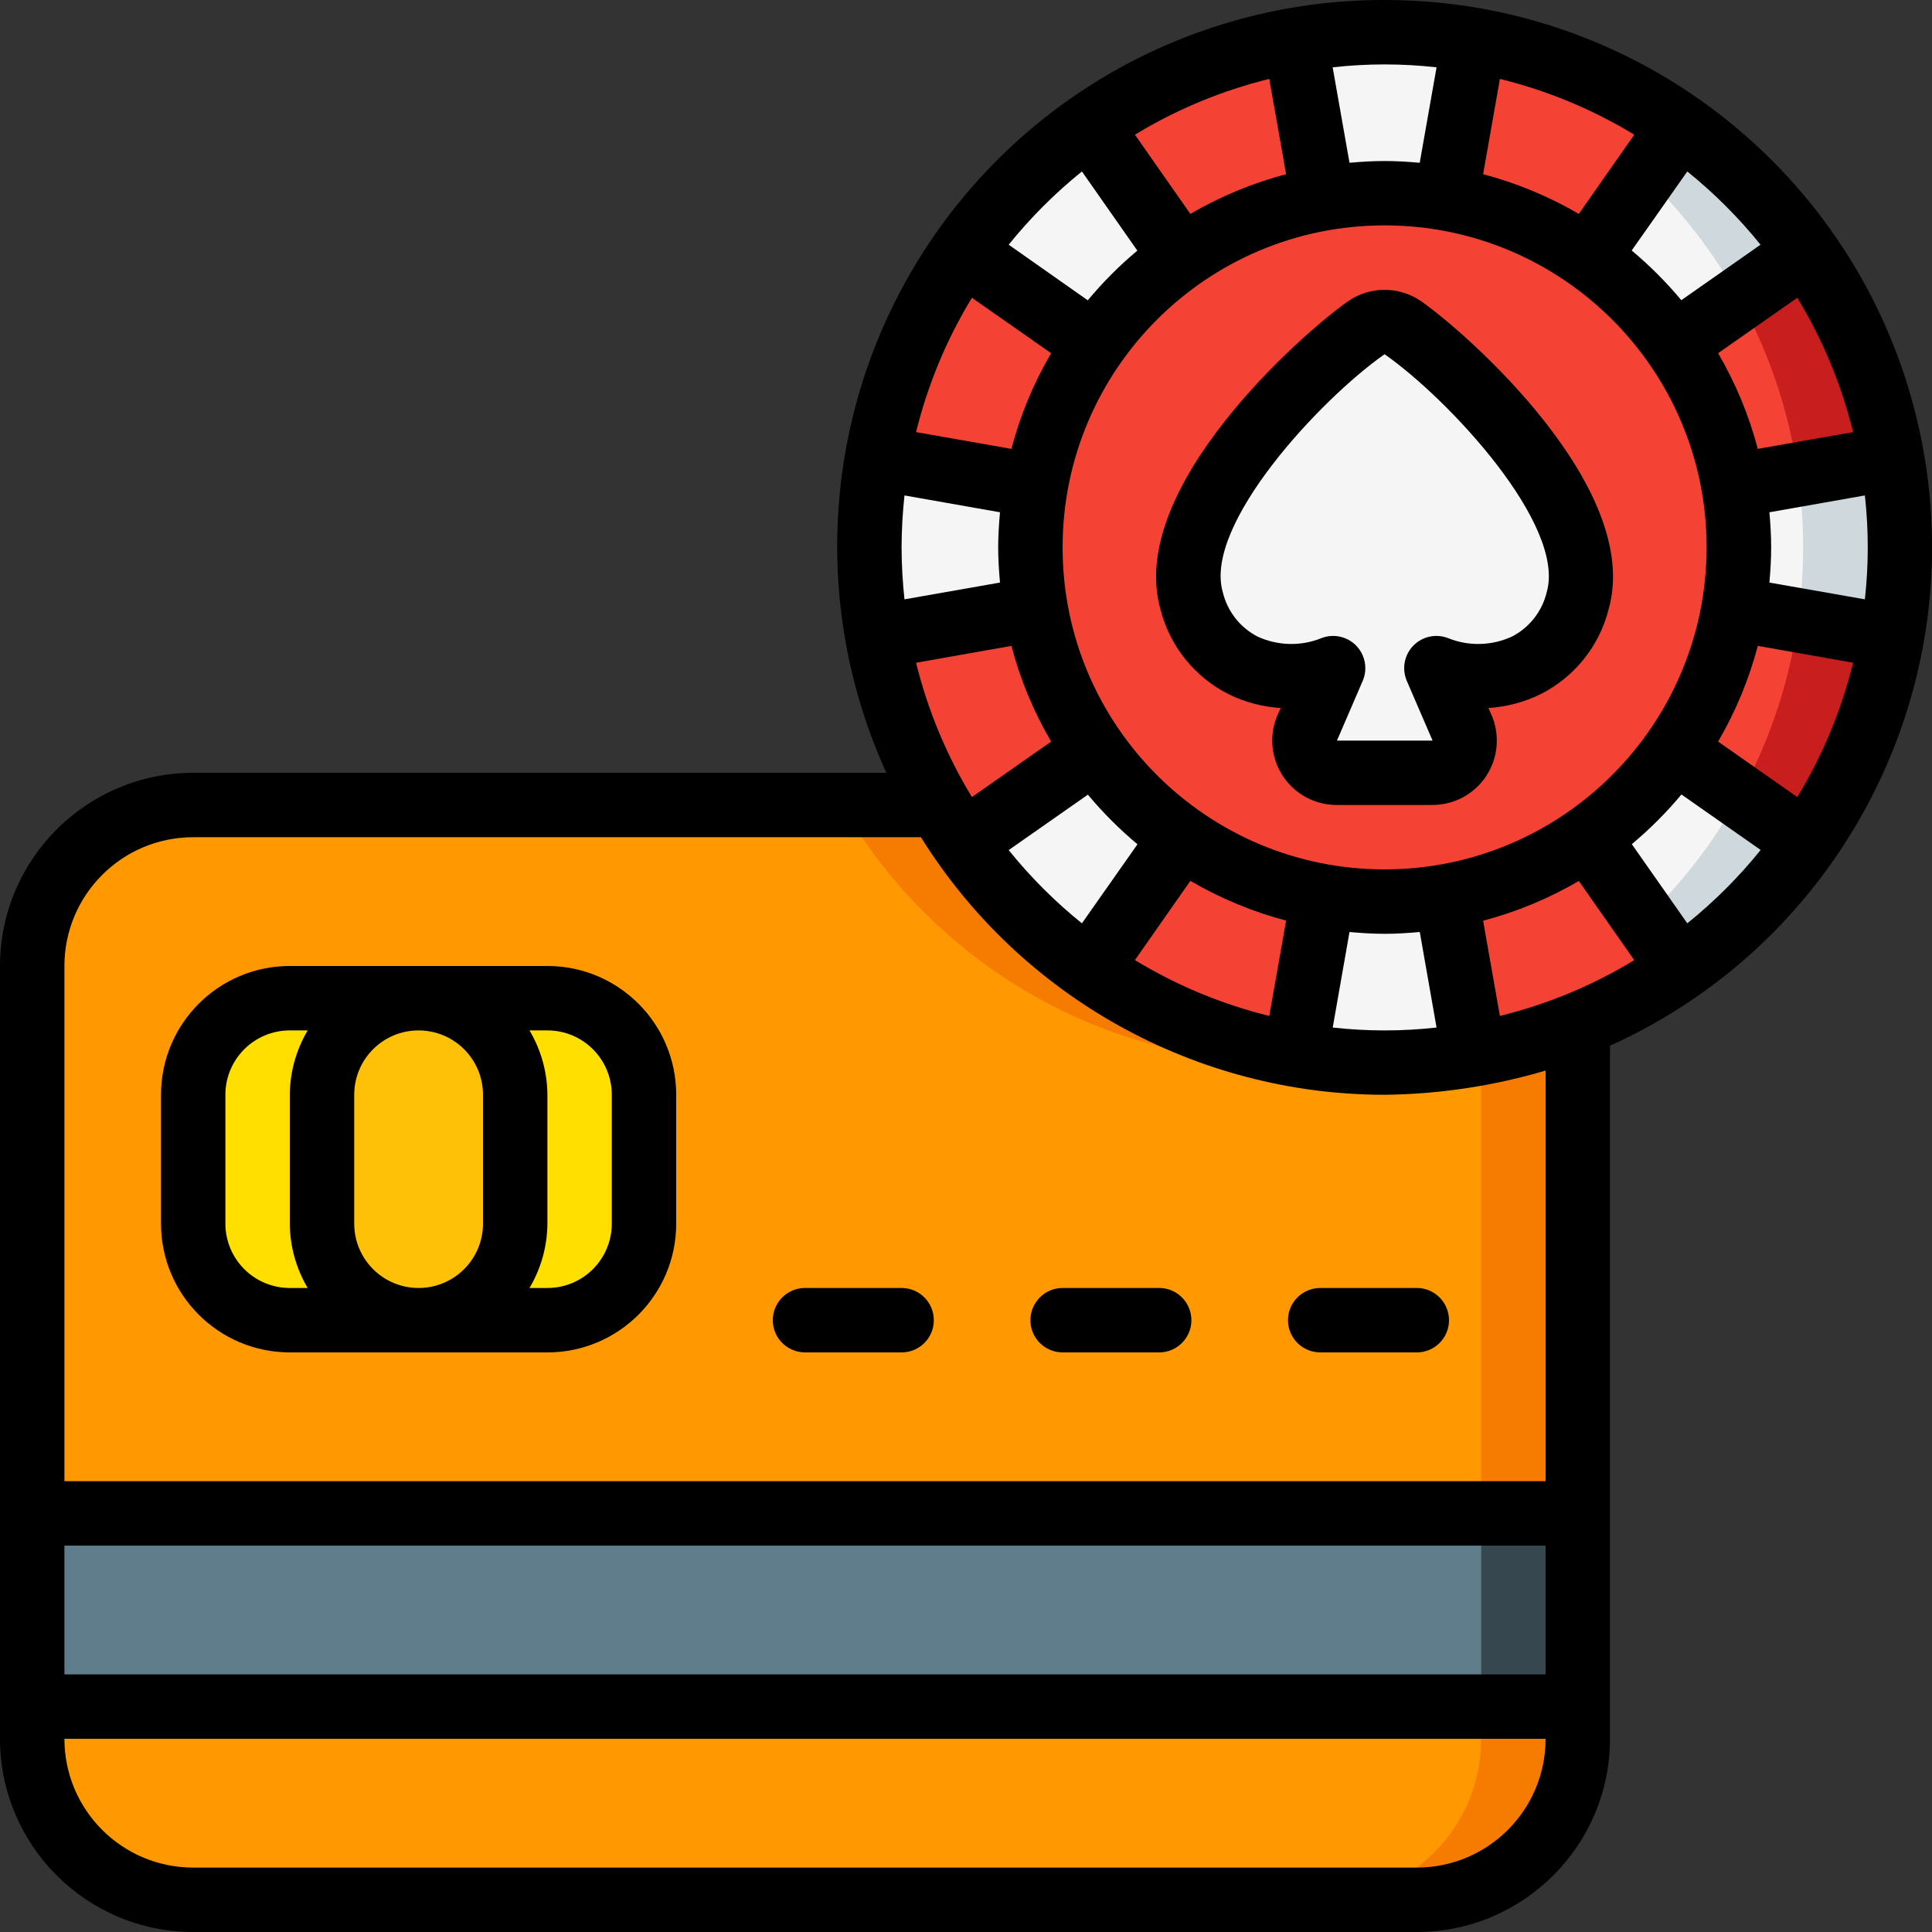 <svg width="32" height="32" viewBox="0 0 32 32" fill="none" xmlns="http://www.w3.org/2000/svg">
<rect x="0" y="0" width="32" height="32" fill="#333333" stroke="none"/>
<path d="M28.709 10.085C28.564 10.93 28.233 11.732 27.739 12.432L29.925 13.963C29.355 14.779 28.645 15.488 27.829 16.059L26.299 13.872C25.598 14.366 24.797 14.698 23.952 14.843L24.416 17.472C23.435 17.643 22.432 17.643 21.451 17.472L21.915 14.843C21.07 14.698 20.268 14.366 19.568 13.872L18.037 16.059C17.253 15.504 16.565 14.825 16 14.048C15.979 14.021 15.963 13.989 15.941 13.963L18.128 12.432C17.634 11.732 17.302 10.93 17.157 10.085L14.528 10.549C14.357 9.568 14.357 8.565 14.528 7.584L17.157 8.048C17.302 7.203 17.634 6.402 18.128 5.701L15.941 4.171C15.963 4.144 15.979 4.112 16 4.085C16.565 3.308 17.253 2.629 18.037 2.075L19.568 4.261C20.268 3.767 21.07 3.436 21.915 3.291L21.451 0.661C22.432 0.491 23.435 0.491 24.416 0.661L23.952 3.291C24.797 3.436 25.598 3.767 26.299 4.261L27.829 2.075C28.645 2.645 29.355 3.355 29.925 4.171L27.739 5.701C28.233 6.402 28.564 7.203 28.709 8.048L31.339 7.584C31.509 8.565 31.509 9.568 31.339 10.549L28.709 10.085Z" fill="#F5F5F5"/>
<path d="M22.933 0.533C22.663 0.533 22.397 0.549 22.133 0.574C26.516 0.985 29.866 4.664 29.866 9.067C29.866 13.469 26.516 17.148 22.133 17.559C22.397 17.584 22.663 17.6 22.933 17.6C27.646 17.6 31.467 13.78 31.467 9.067C31.467 4.354 27.646 0.533 22.933 0.533Z" fill="#CFD8DC"/>
<path d="M21.915 3.291C21.07 3.436 20.268 3.767 19.568 4.261L18.037 2.075C19.058 1.36 20.223 0.878 21.451 0.661L21.915 3.291Z" fill="#F44335"/>
<path d="M27.829 2.075L26.299 4.261C25.598 3.767 24.797 3.436 23.952 3.291L24.416 0.661C25.644 0.875 26.81 1.358 27.829 2.075Z" fill="#F44335"/>
<path d="M31.339 7.584L28.709 8.048C28.564 7.203 28.233 6.402 27.739 5.701L29.925 4.171C30.642 5.19 31.125 6.356 31.339 7.584Z" fill="#F44335"/>
<path d="M29.925 4.171L28.812 4.95C29.265 5.77 29.578 6.661 29.739 7.584L28.647 7.777C28.667 7.867 28.693 7.956 28.709 8.048L31.339 7.584C31.125 6.356 30.642 5.19 29.925 4.171Z" fill="#C81E1E"/>
<path d="M31.339 10.549C31.125 11.777 30.642 12.943 29.925 13.963L27.739 12.432C28.233 11.732 28.564 10.93 28.709 10.085L31.339 10.549Z" fill="#F44335"/>
<path d="M28.709 10.085C28.693 10.178 28.667 10.266 28.647 10.357L29.739 10.549C29.578 11.473 29.265 12.363 28.812 13.184L29.925 13.963C30.642 12.943 31.125 11.777 31.339 10.549L28.709 10.085Z" fill="#C81E1E"/>
<path d="M27.829 16.059C26.81 16.776 25.644 17.258 24.416 17.472L23.952 14.843C24.797 14.698 25.598 14.366 26.299 13.872L27.829 16.059Z" fill="#F44335"/>
<path d="M21.915 14.843L21.451 17.472C20.223 17.256 19.058 16.773 18.037 16.059L19.568 13.872C20.268 14.366 21.07 14.698 21.915 14.843Z" fill="#F44335"/>
<path d="M18.128 12.432L15.941 13.963C15.225 12.943 14.742 11.777 14.528 10.549L17.157 10.085C17.302 10.93 17.634 11.732 18.128 12.432Z" fill="#F44335"/>
<path d="M18.128 5.701C17.634 6.402 17.302 7.203 17.157 8.048L14.528 7.584C14.742 6.356 15.225 5.19 15.941 4.171L18.128 5.701Z" fill="#F44335"/>
<path d="M28.8 9.067C28.8 9.408 28.769 9.749 28.709 10.085C28.283 12.514 26.381 14.416 23.952 14.843C23.278 14.964 22.588 14.964 21.915 14.843C19.486 14.416 17.584 12.514 17.157 10.085C17.036 9.412 17.036 8.722 17.157 8.048C17.584 5.619 19.486 3.717 21.915 3.291C22.588 3.17 23.278 3.17 23.952 3.291C26.381 3.717 28.283 5.619 28.709 8.048C28.769 8.384 28.8 8.725 28.8 9.067Z" fill="#F44335"/>
<path d="M26.133 9.947C26.005 10.429 25.671 10.831 25.221 11.046C24.77 11.262 24.248 11.269 23.792 11.067L24.215 12.057C24.286 12.222 24.269 12.411 24.17 12.56C24.072 12.71 23.904 12.8 23.725 12.8H22.141C21.962 12.8 21.795 12.71 21.696 12.56C21.598 12.411 21.581 12.222 21.651 12.057L22.075 11.067C21.618 11.269 21.096 11.262 20.646 11.046C20.195 10.831 19.862 10.429 19.733 9.947C19.294 8.382 21.751 6.045 22.63 5.429C22.812 5.301 23.055 5.301 23.237 5.429C24.116 6.045 26.573 8.382 26.133 9.947Z" fill="#F5F5F5"/>
<path d="M26.133 16.981V28.8C26.133 30.273 24.939 31.467 23.467 31.467H3.2C2.493 31.467 1.814 31.186 1.314 30.686C0.814 30.186 0.533 29.507 0.533 28.8V16C0.533 14.527 1.727 13.333 3.2 13.333H15.541C15.663 13.55 15.797 13.76 15.941 13.963C16.512 14.779 17.221 15.488 18.037 16.059C19.056 16.776 20.222 17.257 21.451 17.467C23.026 17.741 24.647 17.573 26.133 16.981Z" fill="#FF9801"/>
<path d="M16.437 16.059C17.456 16.776 18.622 17.257 19.851 17.467C20.34 17.555 20.836 17.599 21.333 17.6C21.604 17.6 21.87 17.584 22.133 17.559C21.903 17.537 21.675 17.506 21.451 17.467C20.222 17.257 19.056 16.776 18.037 16.059C17.221 15.488 16.512 14.779 15.941 13.963C15.797 13.76 15.663 13.55 15.541 13.333H13.941C14.063 13.55 14.197 13.76 14.341 13.963C14.912 14.779 15.621 15.488 16.437 16.059Z" fill="#F57C00"/>
<path d="M24.533 17.44V28.8C24.533 30.273 23.34 31.467 21.867 31.467H23.467C24.939 31.467 26.133 30.273 26.133 28.8V16.981C25.616 17.186 25.081 17.34 24.533 17.44Z" fill="#F57C00"/>
<path d="M0.533 25.067H26.133V28.267H0.533V25.067Z" fill="#607D8B"/>
<path d="M24.533 25.067H26.133V28.267H24.533V25.067Z" fill="#37474F"/>
<path d="M9.067 16.533H4.8C3.916 16.533 3.2 17.25 3.2 18.133V20.267C3.2 21.15 3.916 21.867 4.8 21.867H9.067C9.95 21.867 10.667 21.15 10.667 20.267V18.133C10.667 17.25 9.95 16.533 9.067 16.533Z" fill="#FFDF00"/>
<path d="M8.533 18.133C8.533 17.25 7.817 16.533 6.933 16.533C6.05 16.533 5.333 17.25 5.333 18.133V20.267C5.333 21.15 6.05 21.867 6.933 21.867C7.817 21.867 8.533 21.15 8.533 20.267V18.133Z" fill="#FEC108"/>
<path d="M9.067 16H4.8C3.622 16 2.667 16.955 2.667 18.133V20.267C2.667 21.445 3.622 22.4 4.8 22.4H9.067C10.245 22.4 11.2 21.445 11.2 20.267V18.133C11.2 16.955 10.245 16 9.067 16ZM8 18.133V20.267C8 20.856 7.522 21.333 6.933 21.333C6.344 21.333 5.867 20.856 5.867 20.267V18.133C5.867 17.544 6.344 17.067 6.933 17.067C7.522 17.067 8 17.544 8 18.133ZM3.733 20.267V18.133C3.733 17.544 4.211 17.067 4.8 17.067H5.096C4.905 17.39 4.802 17.758 4.8 18.133V20.267C4.802 20.642 4.905 21.011 5.096 21.333H4.8C4.517 21.333 4.246 21.221 4.046 21.021C3.846 20.821 3.733 20.55 3.733 20.267ZM10.133 20.267C10.133 20.856 9.656 21.333 9.067 21.333H8.77C8.962 21.011 9.064 20.642 9.067 20.267V18.133C9.064 17.758 8.962 17.39 8.77 17.067H9.067C9.656 17.067 10.133 17.544 10.133 18.133V20.267Z" fill="black"/>
<path d="M22.933 1.7482e-05C19.852 -0.006 16.98 1.556 15.31 4.146C13.641 6.735 13.403 9.996 14.681 12.8H3.2C1.433 12.802 0.002 14.233 0 16V28.8C0.002 30.567 1.433 31.998 3.2 32H23.467C25.233 31.998 26.665 30.567 26.667 28.8V17.32C30.559 15.563 32.697 11.326 31.797 7.152C30.897 2.977 27.204 -0.003 22.933 1.7482e-05ZM29.769 13.202L28.457 12.283C28.747 11.787 28.968 11.254 29.115 10.698L30.693 10.977C30.5 11.761 30.189 12.511 29.769 13.202ZM24.843 16.828L24.565 15.25C25.121 15.103 25.654 14.882 26.15 14.592L27.068 15.903C26.378 16.323 25.628 16.634 24.843 16.827V16.828ZM18.798 15.902L19.716 14.59C20.213 14.88 20.746 15.101 21.302 15.248L21.023 16.827C20.239 16.634 19.488 16.322 18.798 15.902ZM16.707 14.08L18.019 13.162C18.267 13.46 18.543 13.735 18.84 13.984L17.92 15.293C17.473 14.933 17.067 14.527 16.707 14.08ZM14.933 9.067C14.934 8.779 14.95 8.492 14.981 8.206L16.563 8.485C16.546 8.677 16.533 8.87 16.533 9.067C16.533 9.263 16.546 9.457 16.563 9.649L14.981 9.927C14.95 9.642 14.934 9.354 14.933 9.067ZM16.098 4.932L17.41 5.85C17.119 6.346 16.898 6.879 16.752 7.435L15.173 7.157C15.366 6.372 15.678 5.622 16.098 4.932ZM16.752 10.698C16.898 11.254 17.119 11.787 17.41 12.283L16.098 13.202C15.678 12.511 15.366 11.761 15.173 10.977L16.752 10.698ZM22.352 15.437C22.544 15.454 22.738 15.467 22.934 15.467C23.13 15.467 23.324 15.454 23.516 15.437L23.794 17.019C23.222 17.083 22.645 17.083 22.074 17.019L22.352 15.437ZM22.933 14.4C19.988 14.4 17.6 12.012 17.6 9.067C17.6 6.121 19.988 3.733 22.933 3.733C25.879 3.733 28.267 6.121 28.267 9.067C28.263 12.011 25.878 14.397 22.933 14.4ZM19.716 3.543L18.798 2.231C19.488 1.811 20.239 1.5 21.023 1.307L21.302 2.885C20.746 3.032 20.213 3.253 19.716 3.543ZM24.565 2.885L24.843 1.307C25.628 1.5 26.378 1.811 27.068 2.231L26.15 3.543C25.654 3.253 25.121 3.032 24.565 2.885ZM30.693 7.157L29.115 7.435C28.968 6.879 28.747 6.346 28.457 5.85L29.769 4.932C30.189 5.622 30.5 6.372 30.693 7.157ZM29.307 9.649C29.324 9.457 29.336 9.263 29.336 9.067C29.336 8.87 29.324 8.677 29.307 8.485L30.888 8.206C30.952 8.778 30.952 9.355 30.888 9.927L29.307 9.649ZM29.16 4.053L27.848 4.972C27.599 4.674 27.324 4.398 27.026 4.149L27.947 2.84C28.393 3.2 28.8 3.607 29.16 4.053ZM23.794 1.115L23.515 2.696C23.323 2.679 23.13 2.667 22.933 2.667C22.737 2.667 22.544 2.679 22.352 2.696L22.073 1.115C22.645 1.051 23.222 1.051 23.794 1.115ZM17.92 2.84L18.838 4.151C18.54 4.4 18.265 4.676 18.017 4.974L16.707 4.053C17.067 3.607 17.473 3.2 17.92 2.84ZM25.6 27.733H1.067V25.6H25.6V27.733ZM23.467 30.933H3.2C2.022 30.933 1.067 29.978 1.067 28.8H25.6C25.6 29.978 24.645 30.933 23.467 30.933ZM25.6 24.533H1.067V16C1.067 14.822 2.022 13.867 3.2 13.867H15.253C16.906 16.518 19.809 18.131 22.933 18.133C23.837 18.123 24.734 17.988 25.6 17.732V24.533ZM27.947 15.293L27.028 13.982C27.326 13.733 27.601 13.458 27.85 13.159L29.162 14.078C28.802 14.525 28.394 14.933 27.947 15.293Z" fill="black"/>
<path d="M23.542 4.992C23.176 4.737 22.69 4.737 22.324 4.992C21.572 5.519 18.656 8.082 19.22 10.091C19.375 10.703 19.788 11.217 20.353 11.5C20.621 11.631 20.913 11.708 21.212 11.727L21.158 11.847C21.017 12.177 21.051 12.556 21.249 12.855C21.447 13.154 21.782 13.334 22.141 13.333H23.725C24.084 13.333 24.418 13.153 24.616 12.854C24.813 12.555 24.847 12.177 24.706 11.847L24.653 11.727C24.951 11.708 25.243 11.631 25.512 11.5C26.076 11.217 26.49 10.703 26.644 10.091C27.211 8.082 24.295 5.519 23.542 4.992ZM25.62 9.803C25.545 10.123 25.334 10.394 25.042 10.544C24.709 10.697 24.328 10.707 23.989 10.571C23.788 10.491 23.56 10.54 23.409 10.694C23.259 10.849 23.216 11.079 23.301 11.277L23.728 12.267H22.144L22.571 11.277C22.656 11.079 22.613 10.849 22.463 10.694C22.312 10.54 22.084 10.491 21.883 10.571C21.544 10.707 21.163 10.697 20.83 10.544C20.538 10.394 20.327 10.123 20.252 9.803C19.935 8.693 21.86 6.62 22.933 5.867C24.007 6.62 25.932 8.693 25.62 9.803Z" fill="black"/>
<path d="M14.933 21.333H13.333C13.039 21.333 12.8 21.572 12.8 21.867C12.8 22.161 13.039 22.4 13.333 22.4H14.933C15.228 22.4 15.467 22.161 15.467 21.867C15.467 21.572 15.228 21.333 14.933 21.333Z" fill="black"/>
<path d="M19.2 21.333H17.6C17.305 21.333 17.067 21.572 17.067 21.867C17.067 22.161 17.305 22.4 17.6 22.4H19.2C19.494 22.4 19.733 22.161 19.733 21.867C19.733 21.572 19.494 21.333 19.2 21.333Z" fill="black"/>
<path d="M23.467 21.333H21.867C21.572 21.333 21.333 21.572 21.333 21.867C21.333 22.161 21.572 22.4 21.867 22.4H23.467C23.761 22.4 24 22.161 24 21.867C24 21.572 23.761 21.333 23.467 21.333Z" fill="black"/>
</svg>
